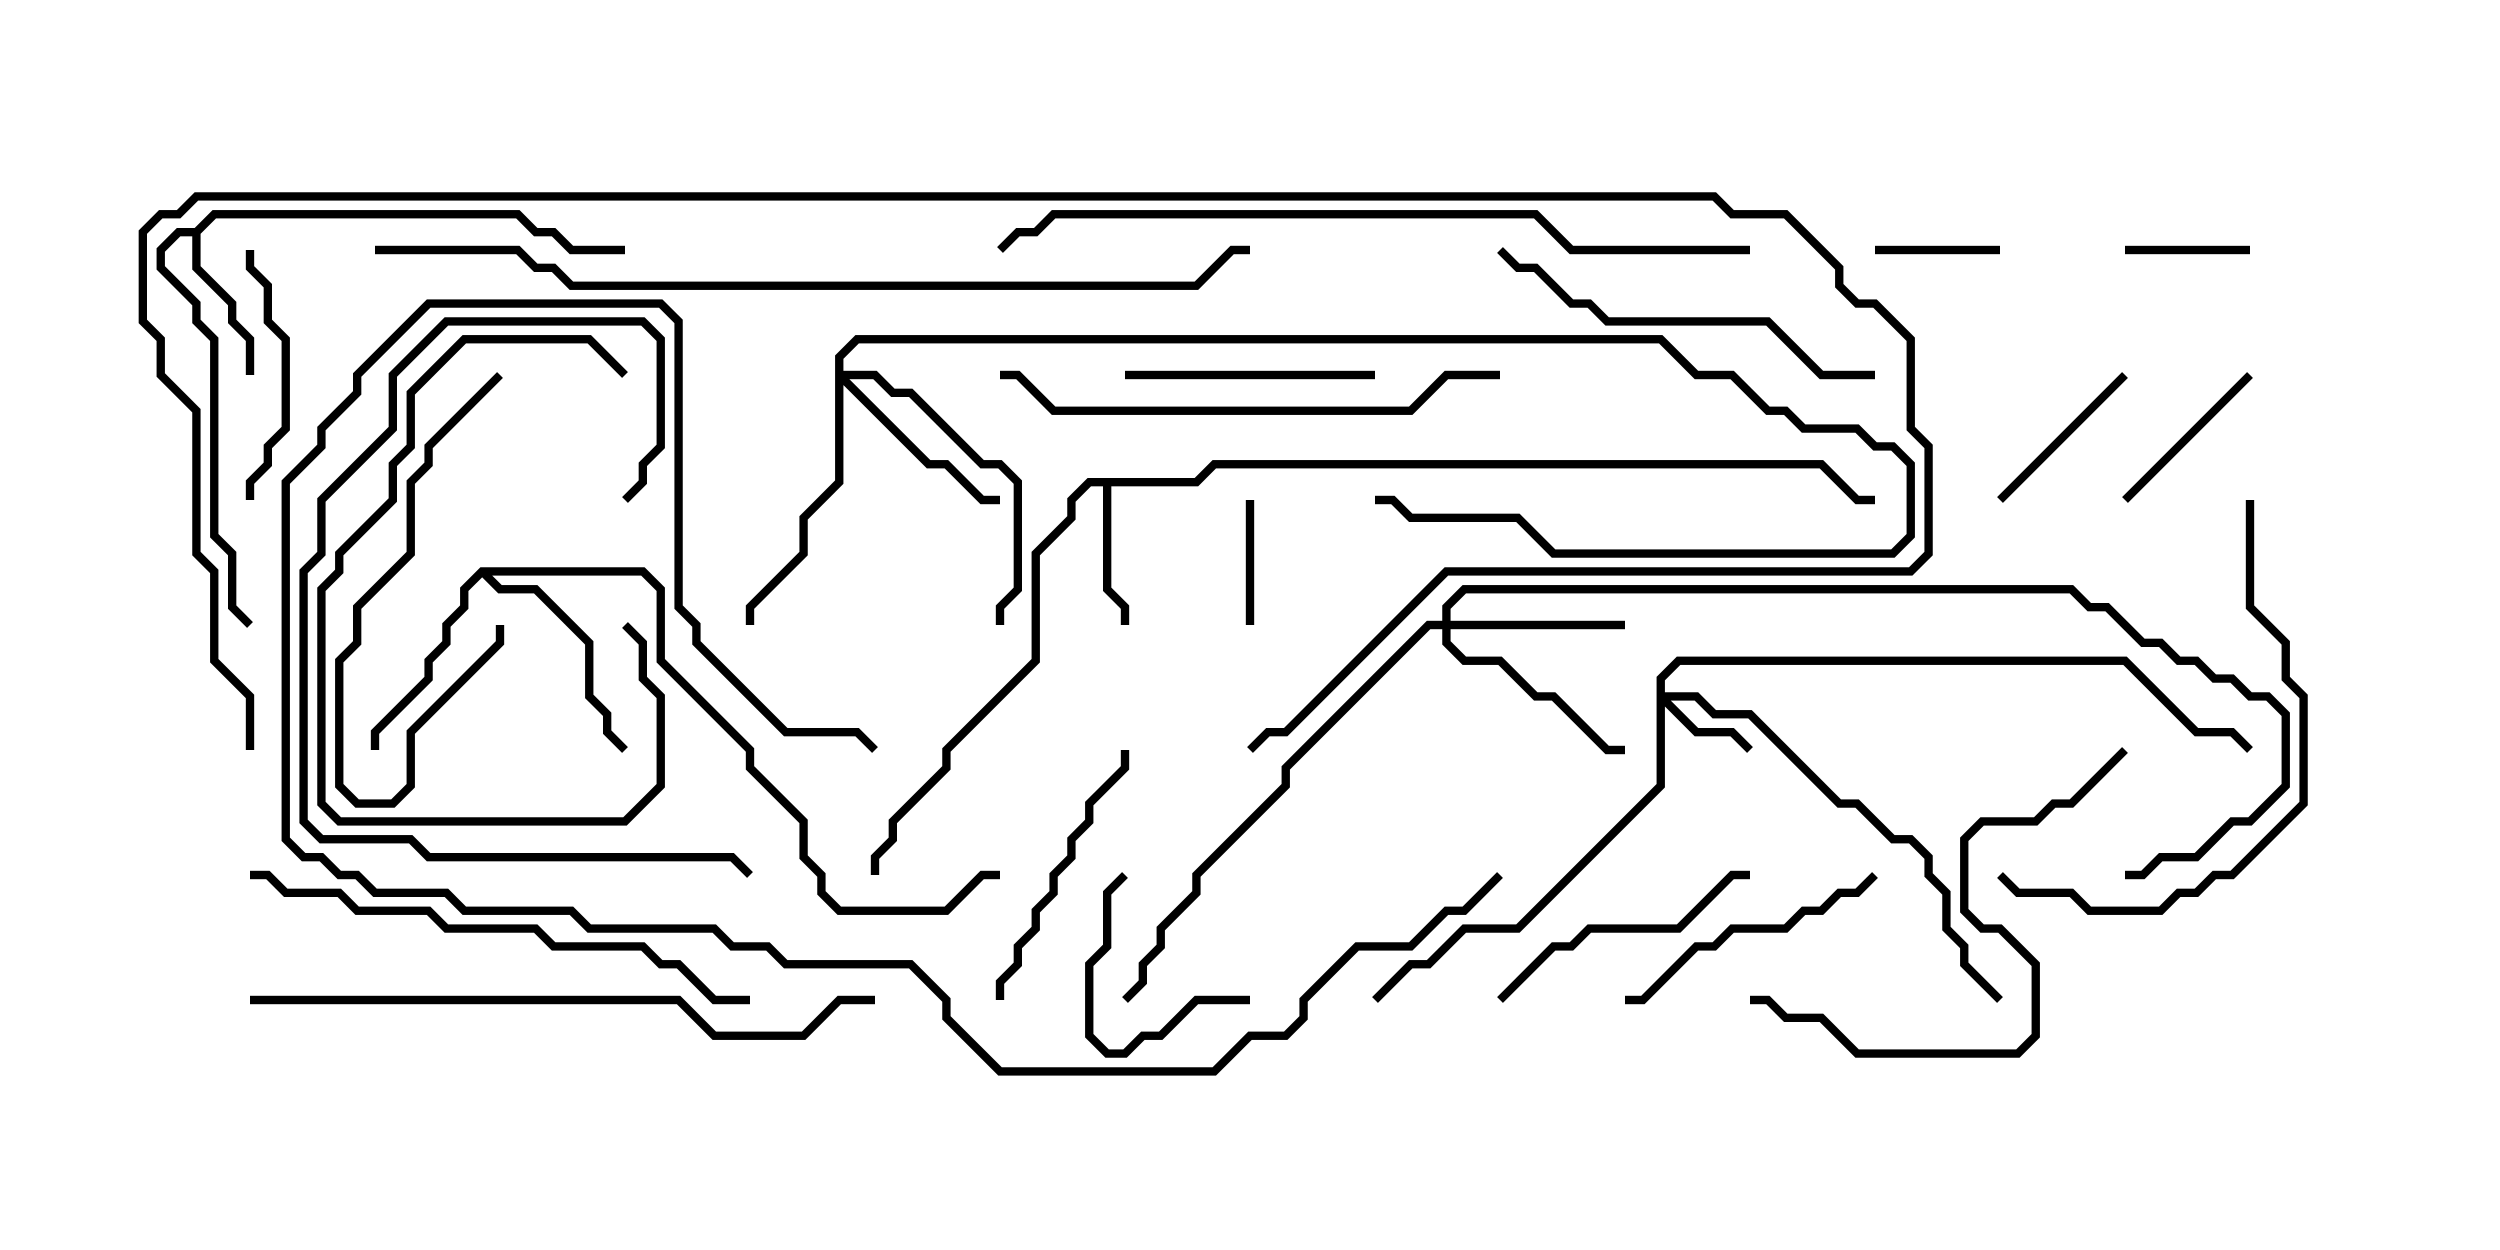 <svg version="1.1" width="30" height="15" xmlns="http://www.w3.org/2000/svg"><path d="M14.336,5.736L14.551,5.521L21.878,5.521L22.306,5.95L22.5,5.95L22.5,6.05L22.265,6.05L21.836,5.621L14.592,5.621L14.378,5.836L13.336,5.836L13.336,7.051L13.55,7.265L13.55,7.5L13.45,7.5L13.45,7.306L13.236,7.092L13.236,5.836L13.092,5.836L12.907,6.021L12.907,6.235L12.479,6.664L12.479,7.949L11.407,9.021L11.407,9.235L10.764,9.878L10.764,10.092L10.55,10.306L10.55,10.5L10.45,10.5L10.45,10.265L10.664,10.051L10.664,9.836L11.307,9.194L11.307,8.979L12.379,7.908L12.379,6.622L12.807,6.194L12.807,5.979L13.051,5.736z" stroke="none"/><path d="M2.336,2.736L2.551,2.521L6.235,2.521L6.449,2.736L6.664,2.736L6.878,2.95L7.5,2.95L7.5,3.05L6.836,3.05L6.622,2.836L6.408,2.836L6.194,2.621L2.592,2.621L2.407,2.806L2.407,3.194L2.836,3.622L2.836,3.836L3.05,4.051L3.05,4.5L2.95,4.5L2.95,4.092L2.736,3.878L2.736,3.664L2.307,3.235L2.307,2.836L2.164,2.836L1.979,3.021L1.979,3.194L2.407,3.622L2.407,3.836L2.621,4.051L2.621,6.408L2.836,6.622L2.836,7.265L3.035,7.465L2.965,7.535L2.736,7.306L2.736,6.664L2.521,6.449L2.521,4.092L2.307,3.878L2.307,3.664L1.879,3.235L1.879,2.979L2.122,2.736z" stroke="none"/><path d="M5.765,6.807L7.735,6.807L7.979,7.051L7.979,7.908L9.05,8.979L9.05,9.194L9.693,9.836L9.693,10.265L9.907,10.479L9.907,10.694L10.092,10.879L11.336,10.879L11.765,10.45L12,10.45L12,10.55L11.806,10.55L11.378,10.979L10.051,10.979L9.807,10.735L9.807,10.521L9.593,10.306L9.593,9.878L8.95,9.235L8.95,9.021L7.879,7.949L7.879,7.092L7.694,6.907L5.906,6.907L6.021,7.021L6.449,7.021L7.121,7.694L7.121,8.336L7.336,8.551L7.336,8.765L7.535,8.965L7.465,9.035L7.236,8.806L7.236,8.592L7.021,8.378L7.021,7.735L6.408,7.121L5.979,7.121L5.786,6.928L5.621,7.092L5.621,7.306L5.407,7.521L5.407,7.735L5.193,7.949L5.193,8.164L4.55,8.806L4.55,9L4.45,9L4.45,8.765L5.093,8.122L5.093,7.908L5.307,7.694L5.307,7.479L5.521,7.265L5.521,7.051z" stroke="none"/><path d="M19.879,8.122L20.122,7.879L25.521,7.879L26.378,8.736L26.806,8.736L27.035,8.965L26.965,9.035L26.765,8.836L26.336,8.836L25.479,7.979L20.164,7.979L19.979,8.164L19.979,8.307L20.378,8.307L20.592,8.521L21.021,8.521L22.092,9.593L22.306,9.593L22.735,10.021L22.949,10.021L23.193,10.265L23.193,10.479L23.407,10.694L23.407,11.122L23.621,11.336L23.621,11.551L24.035,11.965L23.965,12.035L23.521,11.592L23.521,11.378L23.307,11.164L23.307,10.735L23.093,10.521L23.093,10.306L22.908,10.121L22.694,10.121L22.265,9.693L22.051,9.693L20.979,8.621L20.551,8.621L20.336,8.407L20.049,8.407L20.378,8.736L20.806,8.736L21.035,8.965L20.965,9.035L20.765,8.836L20.336,8.836L19.979,8.478L19.979,9.449L18.235,11.193L17.592,11.193L17.164,11.621L16.949,11.621L16.535,12.035L16.465,11.965L16.908,11.521L17.122,11.521L17.551,11.093L18.194,11.093L19.879,9.408z" stroke="none"/><path d="M17.307,7.45L17.307,7.265L17.551,7.021L24.878,7.021L25.092,7.236L25.306,7.236L25.735,7.664L25.949,7.664L26.164,7.879L26.378,7.879L26.592,8.093L26.806,8.093L27.021,8.307L27.235,8.307L27.479,8.551L27.479,9.449L27.021,9.907L26.806,9.907L26.378,10.336L25.949,10.336L25.735,10.55L25.5,10.55L25.5,10.45L25.694,10.45L25.908,10.236L26.336,10.236L26.765,9.807L26.979,9.807L27.379,9.408L27.379,8.592L27.194,8.407L26.979,8.407L26.765,8.193L26.551,8.193L26.336,7.979L26.122,7.979L25.908,7.764L25.694,7.764L25.265,7.336L25.051,7.336L24.836,7.121L17.592,7.121L17.407,7.306L17.407,7.45L19.5,7.45L19.5,7.55L17.407,7.55L17.407,7.694L17.592,7.879L18.021,7.879L18.449,8.307L18.664,8.307L19.306,8.95L19.5,8.95L19.5,9.05L19.265,9.05L18.622,8.407L18.408,8.407L17.979,7.979L17.551,7.979L17.307,7.735L17.307,7.55L17.164,7.55L15.479,9.235L15.479,9.449L14.407,10.521L14.407,10.735L13.979,11.164L13.979,11.378L13.764,11.592L13.764,11.806L13.535,12.035L13.465,11.965L13.664,11.765L13.664,11.551L13.879,11.336L13.879,11.122L14.307,10.694L14.307,10.479L15.379,9.408L15.379,9.194L17.122,7.45z" stroke="none"/><path d="M10.021,4.265L10.265,4.021L19.949,4.021L20.378,4.45L20.806,4.45L21.235,4.879L21.449,4.879L21.664,5.093L22.306,5.093L22.521,5.307L22.735,5.307L22.979,5.551L22.979,6.449L22.735,6.693L18.622,6.693L18.194,6.264L16.908,6.264L16.694,6.05L16.5,6.05L16.5,5.95L16.735,5.95L16.949,6.164L18.235,6.164L18.664,6.593L22.694,6.593L22.879,6.408L22.879,5.592L22.694,5.407L22.479,5.407L22.265,5.193L21.622,5.193L21.408,4.979L21.194,4.979L20.765,4.55L20.336,4.55L19.908,4.121L10.306,4.121L10.121,4.306L10.121,4.45L10.521,4.45L10.735,4.664L10.949,4.664L11.806,5.521L12.021,5.521L12.264,5.765L12.264,7.092L12.05,7.306L12.05,7.5L11.95,7.5L11.95,7.265L12.164,7.051L12.164,5.806L11.979,5.621L11.765,5.621L10.908,4.764L10.694,4.764L10.479,4.55L10.192,4.55L11.164,5.521L11.378,5.521L11.806,5.95L12,5.95L12,6.05L11.765,6.05L11.336,5.621L11.122,5.621L10.121,4.621L10.121,5.806L9.693,6.235L9.693,6.664L9.05,7.306L9.05,7.5L8.95,7.5L8.95,7.265L9.593,6.622L9.593,6.194L10.021,5.765z" stroke="none"/><path d="M14.95,6L15.05,6L15.05,7.5L14.95,7.5z" stroke="none"/><path d="M25.5,3.05L25.5,2.95L27,2.95L27,3.05z" stroke="none"/><path d="M24,2.95L24,3.05L22.5,3.05L22.5,2.95z" stroke="none"/><path d="M25.465,4.465L25.535,4.535L24.035,6.035L23.965,5.965z" stroke="none"/><path d="M15,11.95L15,12.05L14.378,12.05L13.949,12.479L13.735,12.479L13.521,12.693L13.265,12.693L13.021,12.449L13.021,11.551L13.236,11.336L13.236,10.694L13.465,10.465L13.535,10.535L13.336,10.735L13.336,11.378L13.121,11.592L13.121,12.408L13.306,12.593L13.479,12.593L13.694,12.379L13.908,12.379L14.336,11.95z" stroke="none"/><path d="M25.535,6.035L25.465,5.965L26.965,4.465L27.035,4.535z" stroke="none"/><path d="M2.95,3L3.05,3L3.05,3.194L3.264,3.408L3.264,3.836L3.479,4.051L3.479,5.164L3.264,5.378L3.264,5.592L3.05,5.806L3.05,6L2.95,6L2.95,5.765L3.164,5.551L3.164,5.336L3.379,5.122L3.379,4.092L3.164,3.878L3.164,3.449L2.95,3.235z" stroke="none"/><path d="M5.965,4.465L6.035,4.535L5.193,5.378L5.193,5.592L4.979,5.806L4.979,6.664L4.336,7.306L4.336,7.735L4.121,7.949L4.121,9.408L4.306,9.593L4.694,9.593L4.879,9.408L4.879,8.765L5.95,7.694L5.95,7.5L6.05,7.5L6.05,7.735L4.979,8.806L4.979,9.449L4.735,9.693L4.265,9.693L4.021,9.449L4.021,7.908L4.236,7.694L4.236,7.265L4.879,6.622L4.879,5.765L5.093,5.551L5.093,5.336z" stroke="none"/><path d="M7.535,4.465L7.465,4.535L7.051,4.121L5.592,4.121L4.979,4.735L4.979,5.378L4.764,5.592L4.764,6.021L4.121,6.664L4.121,6.878L3.907,7.092L3.907,9.622L4.092,9.807L7.479,9.807L7.879,9.408L7.879,8.378L7.664,8.164L7.664,7.735L7.465,7.535L7.535,7.465L7.764,7.694L7.764,8.122L7.979,8.336L7.979,9.449L7.521,9.907L4.051,9.907L3.807,9.664L3.807,7.051L4.021,6.836L4.021,6.622L4.664,5.979L4.664,5.551L4.879,5.336L4.879,4.694L5.551,4.021L7.092,4.021z" stroke="none"/><path d="M13.5,4.55L13.5,4.45L16.5,4.45L16.5,4.55z" stroke="none"/><path d="M22.465,10.465L22.535,10.535L22.306,10.764L22.092,10.764L21.878,10.979L21.664,10.979L21.449,11.193L20.806,11.193L20.592,11.407L20.378,11.407L19.735,12.05L19.5,12.05L19.5,11.95L19.694,11.95L20.336,11.307L20.551,11.307L20.765,11.093L21.408,11.093L21.622,10.879L21.836,10.879L22.051,10.664L22.265,10.664z" stroke="none"/><path d="M18.035,12.035L17.965,11.965L18.622,11.307L18.836,11.307L19.051,11.093L20.122,11.093L20.765,10.45L21,10.45L21,10.55L20.806,10.55L20.164,11.193L19.092,11.193L18.878,11.407L18.664,11.407z" stroke="none"/><path d="M12.05,12L11.95,12L11.95,11.765L12.164,11.551L12.164,11.336L12.379,11.122L12.379,10.908L12.593,10.694L12.593,10.479L12.807,10.265L12.807,10.051L13.021,9.836L13.021,9.622L13.45,9.194L13.45,9L13.55,9L13.55,9.235L13.121,9.664L13.121,9.878L12.907,10.092L12.907,10.306L12.693,10.521L12.693,10.735L12.479,10.949L12.479,11.164L12.264,11.378L12.264,11.592L12.05,11.806z" stroke="none"/><path d="M7.535,6.035L7.465,5.965L7.664,5.765L7.664,5.551L7.879,5.336L7.879,4.092L7.694,3.907L5.378,3.907L4.764,4.521L4.764,5.164L3.907,6.021L3.907,6.664L3.693,6.878L3.693,9.836L3.878,10.021L4.949,10.021L5.164,10.236L8.806,10.236L9.035,10.465L8.965,10.535L8.765,10.336L5.122,10.336L4.908,10.121L3.836,10.121L3.593,9.878L3.593,6.836L3.807,6.622L3.807,5.979L4.664,5.122L4.664,4.479L5.336,3.807L7.735,3.807L7.979,4.051L7.979,5.378L7.764,5.592L7.764,5.806z" stroke="none"/><path d="M17.965,3.035L18.035,2.965L18.235,3.164L18.449,3.164L18.878,3.593L19.092,3.593L19.306,3.807L21.235,3.807L21.878,4.45L22.5,4.45L22.5,4.55L21.836,4.55L21.194,3.907L19.265,3.907L19.051,3.693L18.836,3.693L18.408,3.264L18.194,3.264z" stroke="none"/><path d="M26.95,6L27.05,6L27.05,7.265L27.479,7.694L27.479,8.122L27.693,8.336L27.693,9.664L26.806,10.55L26.592,10.55L26.378,10.764L26.164,10.764L25.949,10.979L25.051,10.979L24.836,10.764L24.194,10.764L23.965,10.535L24.035,10.465L24.235,10.664L24.878,10.664L25.092,10.879L25.908,10.879L26.122,10.664L26.336,10.664L26.551,10.45L26.765,10.45L27.593,9.622L27.593,8.378L27.379,8.164L27.379,7.735L26.95,7.306z" stroke="none"/><path d="M25.465,8.965L25.535,9.035L24.878,9.693L24.664,9.693L24.449,9.907L23.806,9.907L23.621,10.092L23.621,10.908L23.806,11.093L24.021,11.093L24.479,11.551L24.479,12.449L24.235,12.693L22.265,12.693L21.836,12.264L21.408,12.264L21.194,12.05L21,12.05L21,11.95L21.235,11.95L21.449,12.164L21.878,12.164L22.306,12.593L24.194,12.593L24.379,12.408L24.379,11.592L23.979,11.193L23.765,11.193L23.521,10.949L23.521,10.051L23.765,9.807L24.408,9.807L24.622,9.593L24.836,9.593z" stroke="none"/><path d="M18,4.45L18,4.55L17.378,4.55L16.949,4.979L12.622,4.979L12.194,4.55L12,4.55L12,4.45L12.235,4.45L12.664,4.879L16.908,4.879L17.336,4.45z" stroke="none"/><path d="M9,11.95L9,12.05L8.551,12.05L8.122,11.621L7.908,11.621L7.694,11.407L6.622,11.407L6.408,11.193L5.336,11.193L5.122,10.979L4.265,10.979L4.051,10.764L3.408,10.764L3.194,10.55L3,10.55L3,10.45L3.235,10.45L3.449,10.664L4.092,10.664L4.306,10.879L5.164,10.879L5.378,11.093L6.449,11.093L6.664,11.307L7.735,11.307L7.949,11.521L8.164,11.521L8.592,11.95z" stroke="none"/><path d="M3,12.05L3,11.95L8.164,11.95L8.592,12.379L9.622,12.379L10.051,11.95L10.5,11.95L10.5,12.05L10.092,12.05L9.664,12.479L8.551,12.479L8.122,12.05z" stroke="none"/><path d="M17.965,10.465L18.035,10.535L17.592,10.979L17.378,10.979L16.949,11.407L16.306,11.407L15.693,12.021L15.693,12.235L15.449,12.479L15.021,12.479L14.592,12.907L11.979,12.907L11.307,12.235L11.307,12.021L10.908,11.621L9.408,11.621L9.194,11.407L8.765,11.407L8.551,11.193L7.051,11.193L6.836,10.979L5.551,10.979L5.336,10.764L4.479,10.764L4.265,10.55L4.051,10.55L3.836,10.336L3.622,10.336L3.379,10.092L3.379,5.765L3.807,5.336L3.807,5.122L4.236,4.694L4.236,4.479L5.122,3.593L7.949,3.593L8.193,3.836L8.193,7.265L8.407,7.479L8.407,7.694L9.449,8.736L10.306,8.736L10.535,8.965L10.465,9.035L10.265,8.836L9.408,8.836L8.307,7.735L8.307,7.521L8.093,7.306L8.093,3.878L7.908,3.693L5.164,3.693L4.336,4.521L4.336,4.735L3.907,5.164L3.907,5.378L3.479,5.806L3.479,10.051L3.664,10.236L3.878,10.236L4.092,10.45L4.306,10.45L4.521,10.664L5.378,10.664L5.592,10.879L6.878,10.879L7.092,11.093L8.592,11.093L8.806,11.307L9.235,11.307L9.449,11.521L10.949,11.521L11.407,11.979L11.407,12.194L12.021,12.807L14.551,12.807L14.979,12.379L15.408,12.379L15.593,12.194L15.593,11.979L16.265,11.307L16.908,11.307L17.336,10.879L17.551,10.879z" stroke="none"/><path d="M21,2.95L21,3.05L18.836,3.05L18.408,2.621L12.664,2.621L12.449,2.836L12.235,2.836L12.035,3.035L11.965,2.965L12.194,2.736L12.408,2.736L12.622,2.521L18.449,2.521L18.878,2.95z" stroke="none"/><path d="M4.5,3.05L4.5,2.95L6.235,2.95L6.449,3.164L6.664,3.164L6.878,3.379L14.336,3.379L14.765,2.95L15,2.95L15,3.05L14.806,3.05L14.378,3.479L6.836,3.479L6.622,3.264L6.408,3.264L6.194,3.05z" stroke="none"/><path d="M3.05,9L2.95,9L2.95,8.378L2.521,7.949L2.521,6.878L2.307,6.664L2.307,4.949L1.879,4.521L1.879,4.092L1.664,3.878L1.664,2.765L1.908,2.521L2.122,2.521L2.336,2.307L20.592,2.307L20.806,2.521L21.449,2.521L22.121,3.194L22.121,3.408L22.306,3.593L22.521,3.593L22.979,4.051L22.979,5.122L23.193,5.336L23.193,6.664L22.949,6.907L17.378,6.907L15.449,8.836L15.235,8.836L15.035,9.035L14.965,8.965L15.194,8.736L15.408,8.736L17.336,6.807L22.908,6.807L23.093,6.622L23.093,5.378L22.879,5.164L22.879,4.092L22.479,3.693L22.265,3.693L22.021,3.449L22.021,3.235L21.408,2.621L20.765,2.621L20.551,2.407L2.378,2.407L2.164,2.621L1.949,2.621L1.764,2.806L1.764,3.836L1.979,4.051L1.979,4.479L2.407,4.908L2.407,6.622L2.621,6.836L2.621,7.908L3.05,8.336z" stroke="none"/></svg>